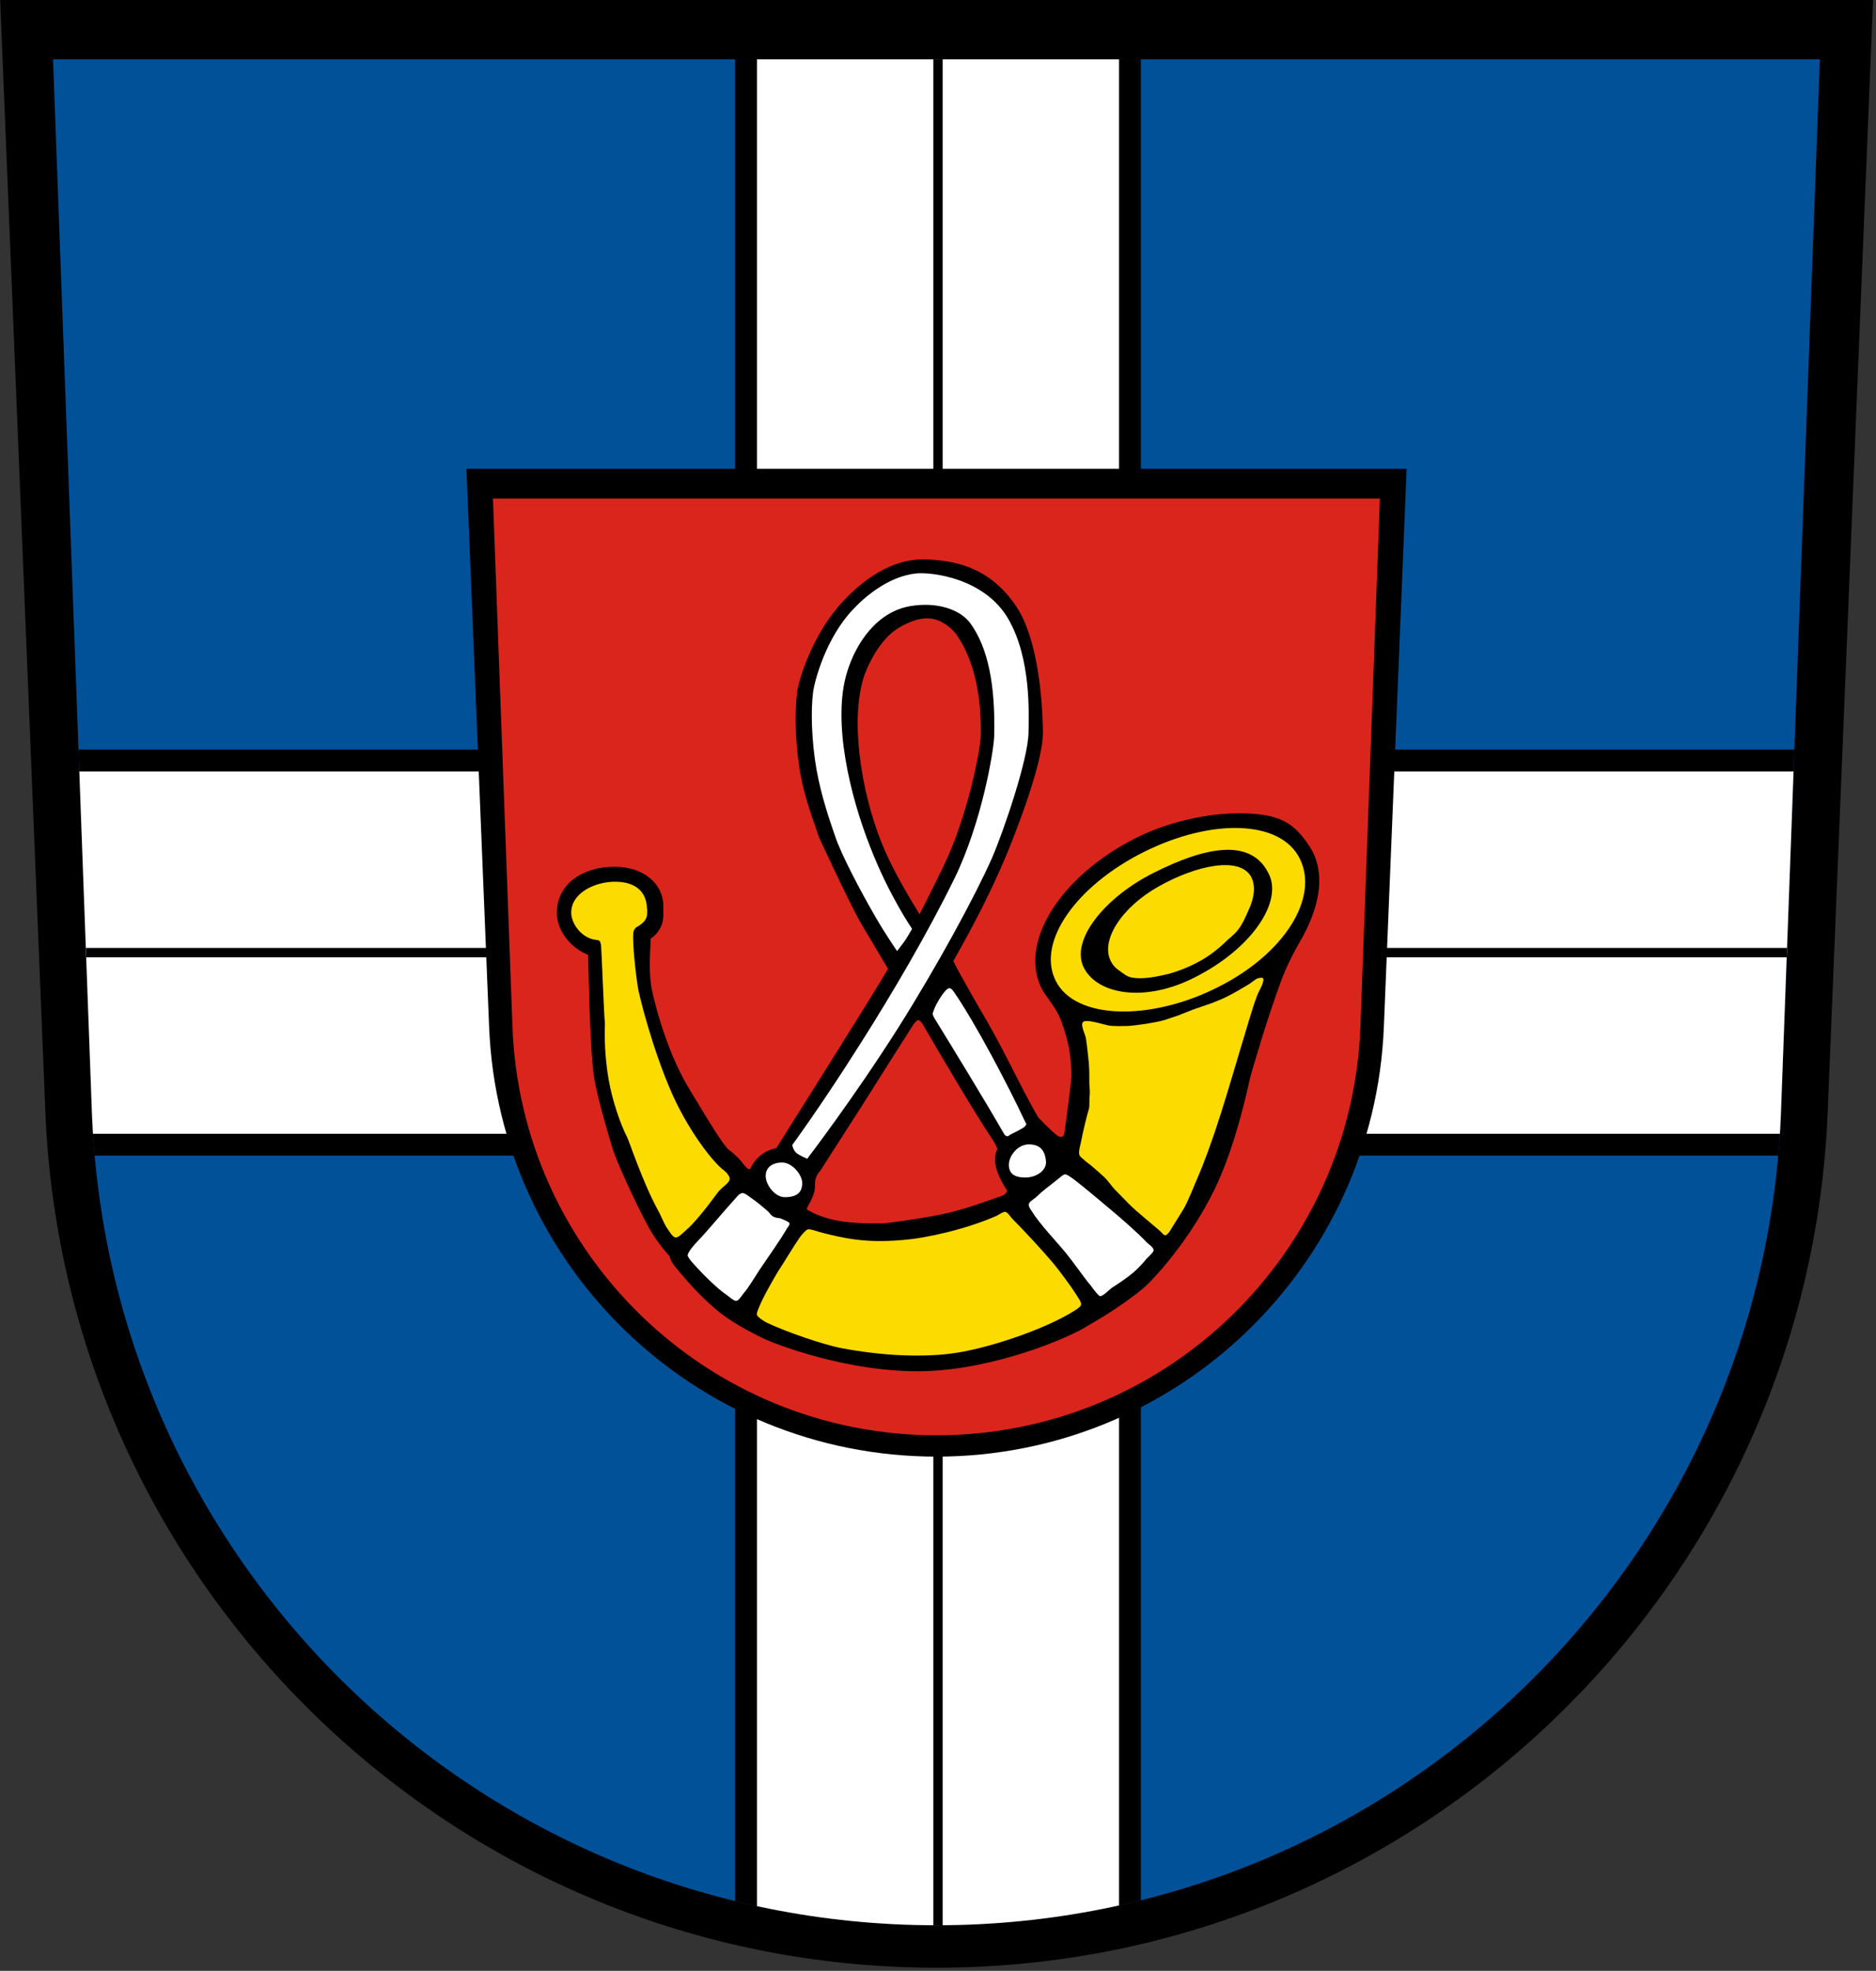 <svg xmlns="http://www.w3.org/2000/svg" viewBox="0 0 601 631" xmlns:xlink="http://www.w3.org/1999/xlink"><rect x="0" y="0" width="601" height="631" fill="#333333" stroke="none"/><defs><clipPath id="b"><use xlink:href="#a"/></clipPath></defs><path id="d" d="M14.53 355.9C20.643 508.3 146.13 630 300.03 630s279.4-121.7 285.5-274.1L600.06 0H.06z"/><g fill="#005198"><path id="a" d="m583 19-12.4 336C565.7 500.2 446.4 616.4 300 616.4S34.3 500.2 29.4 355L16.99 19z"/></g><g clip-path="url(#b)"><use xlink:href="#c" stroke="#000" stroke-width="130"/><use xlink:href="#c" stroke="#fff" stroke-width="116"/><g stroke="#000" stroke-width="3"><path id="c" d="M300.5 626V14M20 305h561" fill="none"/></g></g><g transform="translate(149.4 150.1) scale(.502)"><use xlink:href="#d"/><use xlink:href="#a" fill="#da251d"/></g><path d="M417.5 299.6c-.2.6-4 6.4-6.8 13.7-4.7 12.5-9.5 29.2-10 31-.6 2.1-4.4 21.7-11.6 36.5-8.3 17-20.2 29.5-22.9 31.7-7.8 6.5-17.3 11.7-18.3 12.3-5.3 3.4-29 13.6-51.8 14.2-24.3.6-48.4-8.9-51.8-10.6-.5-.3-8.7-4-14.6-8.9-5.8-4.8-10.6-10.6-11.8-12-2.3-2.7-3.2-4-3.3-5.2 0-.1-3.7-3.8-6.7-9.2-4.9-8.9-10.4-21.6-11.4-24.6-.3-.8-4.9-15.9-6.1-23.1-1.5-8.6-1.9-37.7-2-39.7-5.4-2.1-10-7.6-10-13.4 0-9.7 8.8-14.8 18.5-14.8 9.4 0 15.7 5.6 15.6 12.7v1.2c.1 2.4.2 6.1-4.1 9.2.1 2.5-.7 8.5.2 15 .3 2.1 4.1 19.5 12 32.7 6.8 11.2 11.1 18.5 13.1 20 1.1.7 3.5 3 4.3 4.2.7 1 2 2.4 2.4 1.6 1.5-3.1 4.2-5.7 8.3-6.5 0 0 30.7-48.6 35.8-57.4 0 0-4.9-8.2-8.5-14.3-3.9-6.7-13.6-27.8-13.6-27.8-1.8-5.4-4.5-12.2-6-20.4-1.6-9.2-1.9-19.3-1-26.3.5-3.6 4.7-18.2 14.7-28.9 3.4-3.6 13.3-13.7 26.2-13.4 8.5.3 20.4 1.8 29.3 15.1 8.8 13.2 8.5 40.7 8.5 40.7-.1 10.4-10 35.1-12.9 41.7-3.7 8.5-8.5 18.3-15.8 31.1 2.1 4.4 10.7 19.1 11 19.6 6.9 12.2 10 19.6 16 30.1.2.5 3.9 4.2 6.2 6.1.9.5 1.1.6 1.7.4s.5-.5.7-1.2c.7-4.8 2.2-16.6 2.2-17.3.1-.7.2-7.8-1.8-14.2-.8-2.6-1.5-4.9-2.7-7.1-1.7-3-3.9-5.7-4.5-6.7-8.5-14.8 5.1-36.8 29.9-49.2 10.2-5.1 22.8-7.8 32.6-7.8 12.9 0 17.7 2.7 22.9 10.7 5.1 7.9 3.4 18.3-2.1 28.5z"/><g fill="#fff"><path d="M280.6 293.8c3.5 6 6.8 10.7 6.8 10.7s2.1-2.7 2.7-3.6 2.1-3.5 2.1-3.5-7.5-10.9-13.4-26.2c-6.5-16.4-12.3-40.4-7.4-56.1 2.8-9.1 9.5-19.4 20.6-21.1 8.3-1.3 15.6 1.1 18.9 5.6 5.6 7.8 8 19.5 7.6 36-.1 4.8-4 27.7-12.6 45.4-8.6 17.6-20.3 37.5-30.3 53.2-12.1 19.2-21.8 32.4-21.8 32.4s.3 1.7 1.4 2.6c1.2.9 3.4 1.8 3.4 1.8s14.6-19 29.2-42c12.5-19.8 24.7-42.3 30-54.3 3.5-8 11.6-31.5 11.7-40.2.1-6.5.8-23.6-6.4-36.2-7.6-13.3-24.8-15.2-29.6-14.7-8.9.9-16.7 7.7-20.2 11.5-8.7 9.1-12.3 22.8-12.8 26.4-.8 6-.5 15.9 1.1 25 1.5 8.3 4.1 15.9 5.9 21.1 1.9 5.8 8.1 17.6 13.1 26.2zM304.3 316.4c.3 0 .9.6 1.1.9 7 10 17.8 30.7 22.9 41.6.1.3.5.8.5 1.1-.1.2-.4.5-.5.7-1 .8-3.5 2-4.7 2.6-.2.2-.6.5-.9.5s-.9-.4-1-.7c-6.3-11-17-28.4-22.4-37.2-.2-.3-.4-.9-.5-1.2 0-.4.3-1 .4-1.4.6-1.7 2.6-5.1 4-6.4.2-.2.8-.6 1.1-.5zM335.1 371.9c.2 2.8-3 5.1-6.6 5.1s-5.3-1.3-5.3-4.1 2.8-6.5 6.4-6.5 5.2 1.9 5.5 5.5zM257 378.8c0 2.8-1.5 4.5-5.6 4.5-3.1 0-6.1-3.9-6.1-6.8 0-2.8 2.2-4.3 5.3-4.3s6.4 3.8 6.4 6.6z"/></g><path fill="#fcdb00" d="M207.2 289.9c.4 3.2.2 4.7-2.5 6.5-.8.5-1.2.5-1.7 1.7-.5 1.3.1 9.5 1.3 17.7.3 2.3 4.6 20 11.2 34.8 5.5 12.1 13.1 21.7 16.4 24.1.5.4 2.2 1.9 1.8 3.1s-2.3 2.2-3.6 3.8c-3.2 4.3-7.5 10-10.7 12.6-.8.7-2.3 2.4-3.3 1.9-.9-.4-1.9-2.2-2.8-3.5-.8-1.4-1.5-3.3-2.5-5.1-4.8-8.7-9.3-22.3-9.8-23.2-2.2-4.2-4.9-12.1-6-18.6-1.7-9.6-1.2-17.6-1.2-18-.3-1.8-1.1-24.8-1.3-25.4-.3-1-.3-1.3-1.7-1.4-4.3-.5-7.8-5-7.8-8.7 0-6.4 7.7-9.9 14-9.9 6.4 0 9.7 3 10.2 7.6z"/><path fill="#fff" d="M226.5 394.1c3-3.4 6.2-7.2 8.3-9.5.7-.7 1.9-2.5 2.9-2.6 1-.2 2.7 1.5 3.6 2 1.3.9 3.8 3 5 4.1.4.5 1 1.3 1.6 1.5.4.2 1.3.4 1.8.4.5.1 1.5.6 2 .8.3.2 1.1.5 1.2.8.2.5-.6 1.4-.9 1.9-1.9 3.3-5.5 8.4-8.7 13.1-1.9 2.9-3.5 5.7-5.1 7.5-.5.6-1.5 2.3-2.3 2.4s-2.5-1.5-3.1-1.9c-3.3-2.2-8.4-7.4-11-10.4-.4-.4-1.4-1.7-1.5-2.2 0-.6.8-1.8 1.1-2.2 1.2-1.6 3.2-3.5 5.1-5.7z"/><path fill="#fcdb00" d="M256.2 396.2c.5-.7 1.8-2.3 2.6-2.6.8-.2 3.1.7 3.9.9 7.4 1.9 14.4 3.6 26.6 2.5 7.7-.6 20.3-3.5 29.9-7.7.7-.3 2.1-1.4 2.9-1.3.8.2 1.7 1.7 2.2 2.2 3.4 3.4 9.9 10.4 13 14.1 2 2.4 5.8 7.5 7.5 10.2.4.8 1.8 2.4 1.5 3.3-.1.6-1.5 1.5-2 1.8-10.1 6.4-29.4 12.6-39.9 13.8-4.3.6-11.1.8-17.7.4-6.4-.4-12.6-1.3-16.8-2.1-6.4-1.2-18.3-5.4-24.2-8.2-.8-.4-2.9-1.7-3.2-2.5-.2-.6.4-1.7.6-2.3 1.2-3.1 4.5-8.9 6.2-11.7 1.8-2.7 5-8.1 6.9-10.8z"/><path fill="#fff" d="M331.8 383.4c-.6.5-2.1 1.4-2.2 2.1-.2.7.7 2 1.1 2.5 2.2 3.7 8.1 9.9 10.8 13.2 2.3 2.8 5.8 7.9 8.1 10.6.4.6 2.2 3 2.8 3.2.9.1 3.1-2.2 3.8-2.7 2.1-1.3 5-3.3 6.9-4.9 1.4-1.2 3.2-3.1 4.3-4.5.4-.4 2.2-2 2.2-2.6 0-.9-1.7-2-2.3-2.6-2.6-2.8-8.1-7.6-11.1-10.1-3.1-2.6-9.1-7.7-12.3-10.1-.5-.3-2.1-1.6-2.7-1.5-.7 0-1.8 1.2-2.4 1.6-.9.7-2.7 2.2-3.7 2.9-.9.7-2.5 2.1-3.3 2.9z"/><g fill="#fcdb00"><path d="M346.9 327.3c.6-.8 3.1-.2 4.1 0 .9.2 3.1.8 4 1 1.5.3 4.2.2 5.8.2 1.5 0 4.8-.5 6.3-.7 1.6-.3 4.3-.7 5.9-1.2 1.1-.4 3.4-1.1 4.5-1.5 1.1-.5 3.4-1.3 4.5-1.8 1.6-.6 4.8-1.6 6.4-2.2 1.3-.5 4-1.6 5.2-2.3 1.1-.5 5.6-3.1 6.2-3.5.8-.4 2.3-1.8 3.2-2.1.4-.1 1.4-.3 1.6 0 .3.2.1 1 0 1.3-.2 1.1-1.4 3-1.8 4.1-1.6 4-3.9 12.4-5.2 16.5-1.5 5-4.5 15.2-6.1 20.2-.5 1.7-1.7 5.1-2.2 6.8-.8 2.2-2.3 6.7-3.2 8.9-.7 2.1-3.3 8.1-3.3 8.1s-2.4 6-3.7 8.1c-.6 1-2.2 3.5-2.8 4.5-.3.4-1.1 1.8-1.4 2.3s-1 1.4-1.6 1.5c-.6 0-1.3-1.1-1.7-1.4-2.4-2.1-7.5-6.2-9.8-8.5-1.1-1.1-3.6-3.7-4.7-4.8-.9-1-2.2-2.8-3.2-3.8-1.1-1-3.2-2.9-4.3-3.8-.7-.5-2.1-1.6-2.7-2.2-.3-.2-1-.8-1.1-1.2-.4-1.1.4-3.4.6-4.6.4-2.3 1.8-8.1 2.5-10.4.2-.9 0-3.2.2-4.1.1-1 0-2.3-.1-3.3-.1-1.8.1-3.8-.2-7.3-.2-1.9-.6-5.7-.9-7.6-.2-1.3-1.8-4.2-1-5.2z"/><path d="M416.4 274.9c-6.2-12.5-28.4-12.9-50-2.1S332 301.6 338.2 314c6.2 12.5 30.3 13 51.9 2.1 21.6-10.8 32.5-28.8 26.3-41.2zM382.6 313c-15.7 8-31 5.5-35.4-3.2-4.4-8.8 6.8-22.6 22.5-30.4 15.7-7.9 31.4-11.8 37 .9 3.9 8.9-5.9 23.6-24.1 32.7z"/><path d="M393.2 301c.5-.5 2.2-1.7 3.5-3.4 1.6-2.1 2.7-4.9 3.2-6 2-4.1 2.4-8.1.9-10.9-3.7-6.6-17.5-3.7-29.6 3.1S352.3 301.4 356 308c.6 1.1 1.4 2 2.5 2.7 1.3.9 2.4 2 4.2 2.3 3.2.6 7.6-.2 11.7-1.2 3.3-.9 6.8-2.3 10.2-4.2 3.2-1.8 6.1-4.1 8.6-6.6z"/></g><path fill="#da251d" d="M302.1 277.7c8-16.4 12-37.8 12.1-42.2.3-15.4-3.2-26-8-32.6-.8-1.1-4.2-4.7-8.6-4.9-4.5-.3-9.8 2.8-11.9 4.6-5.3 4.5-8.3 12.1-9 14.2-4.3 13.9-.9 36.1 5.4 52.2 3.7 9.5 9.9 19.5 12.5 23.7 2.1-4 5.5-11 7.5-15zM319 373.3c-.4-1.7-.3-3.8.5-5.4-.2-1-.9-2-1.3-2.7-6.1-9.1-16.9-27.5-22.5-37.1-.3-.5-1-1.5-1.5-1.5s-1.4 1.1-1.7 1.6c-3.5 5.5-10.5 16.5-16.6 26.2-6.9 10.7-12.8 20-12.9 20.1l-.9 1.2c-1.1 1.6-1 3-1 4.1 0 3.5-3 7-2.6 7.4.5.4 4 2.4 8.7 3.4 5 1.1 11.1 1.1 15 1.1 2.1 0 15.5-1.9 21.7-3.4 7-1.7 13.8-4.3 17.5-5.6.4-.2 1.6-1.2 1.1-1.8-1-1.4-3-4.9-3.5-7.6z"/></svg>